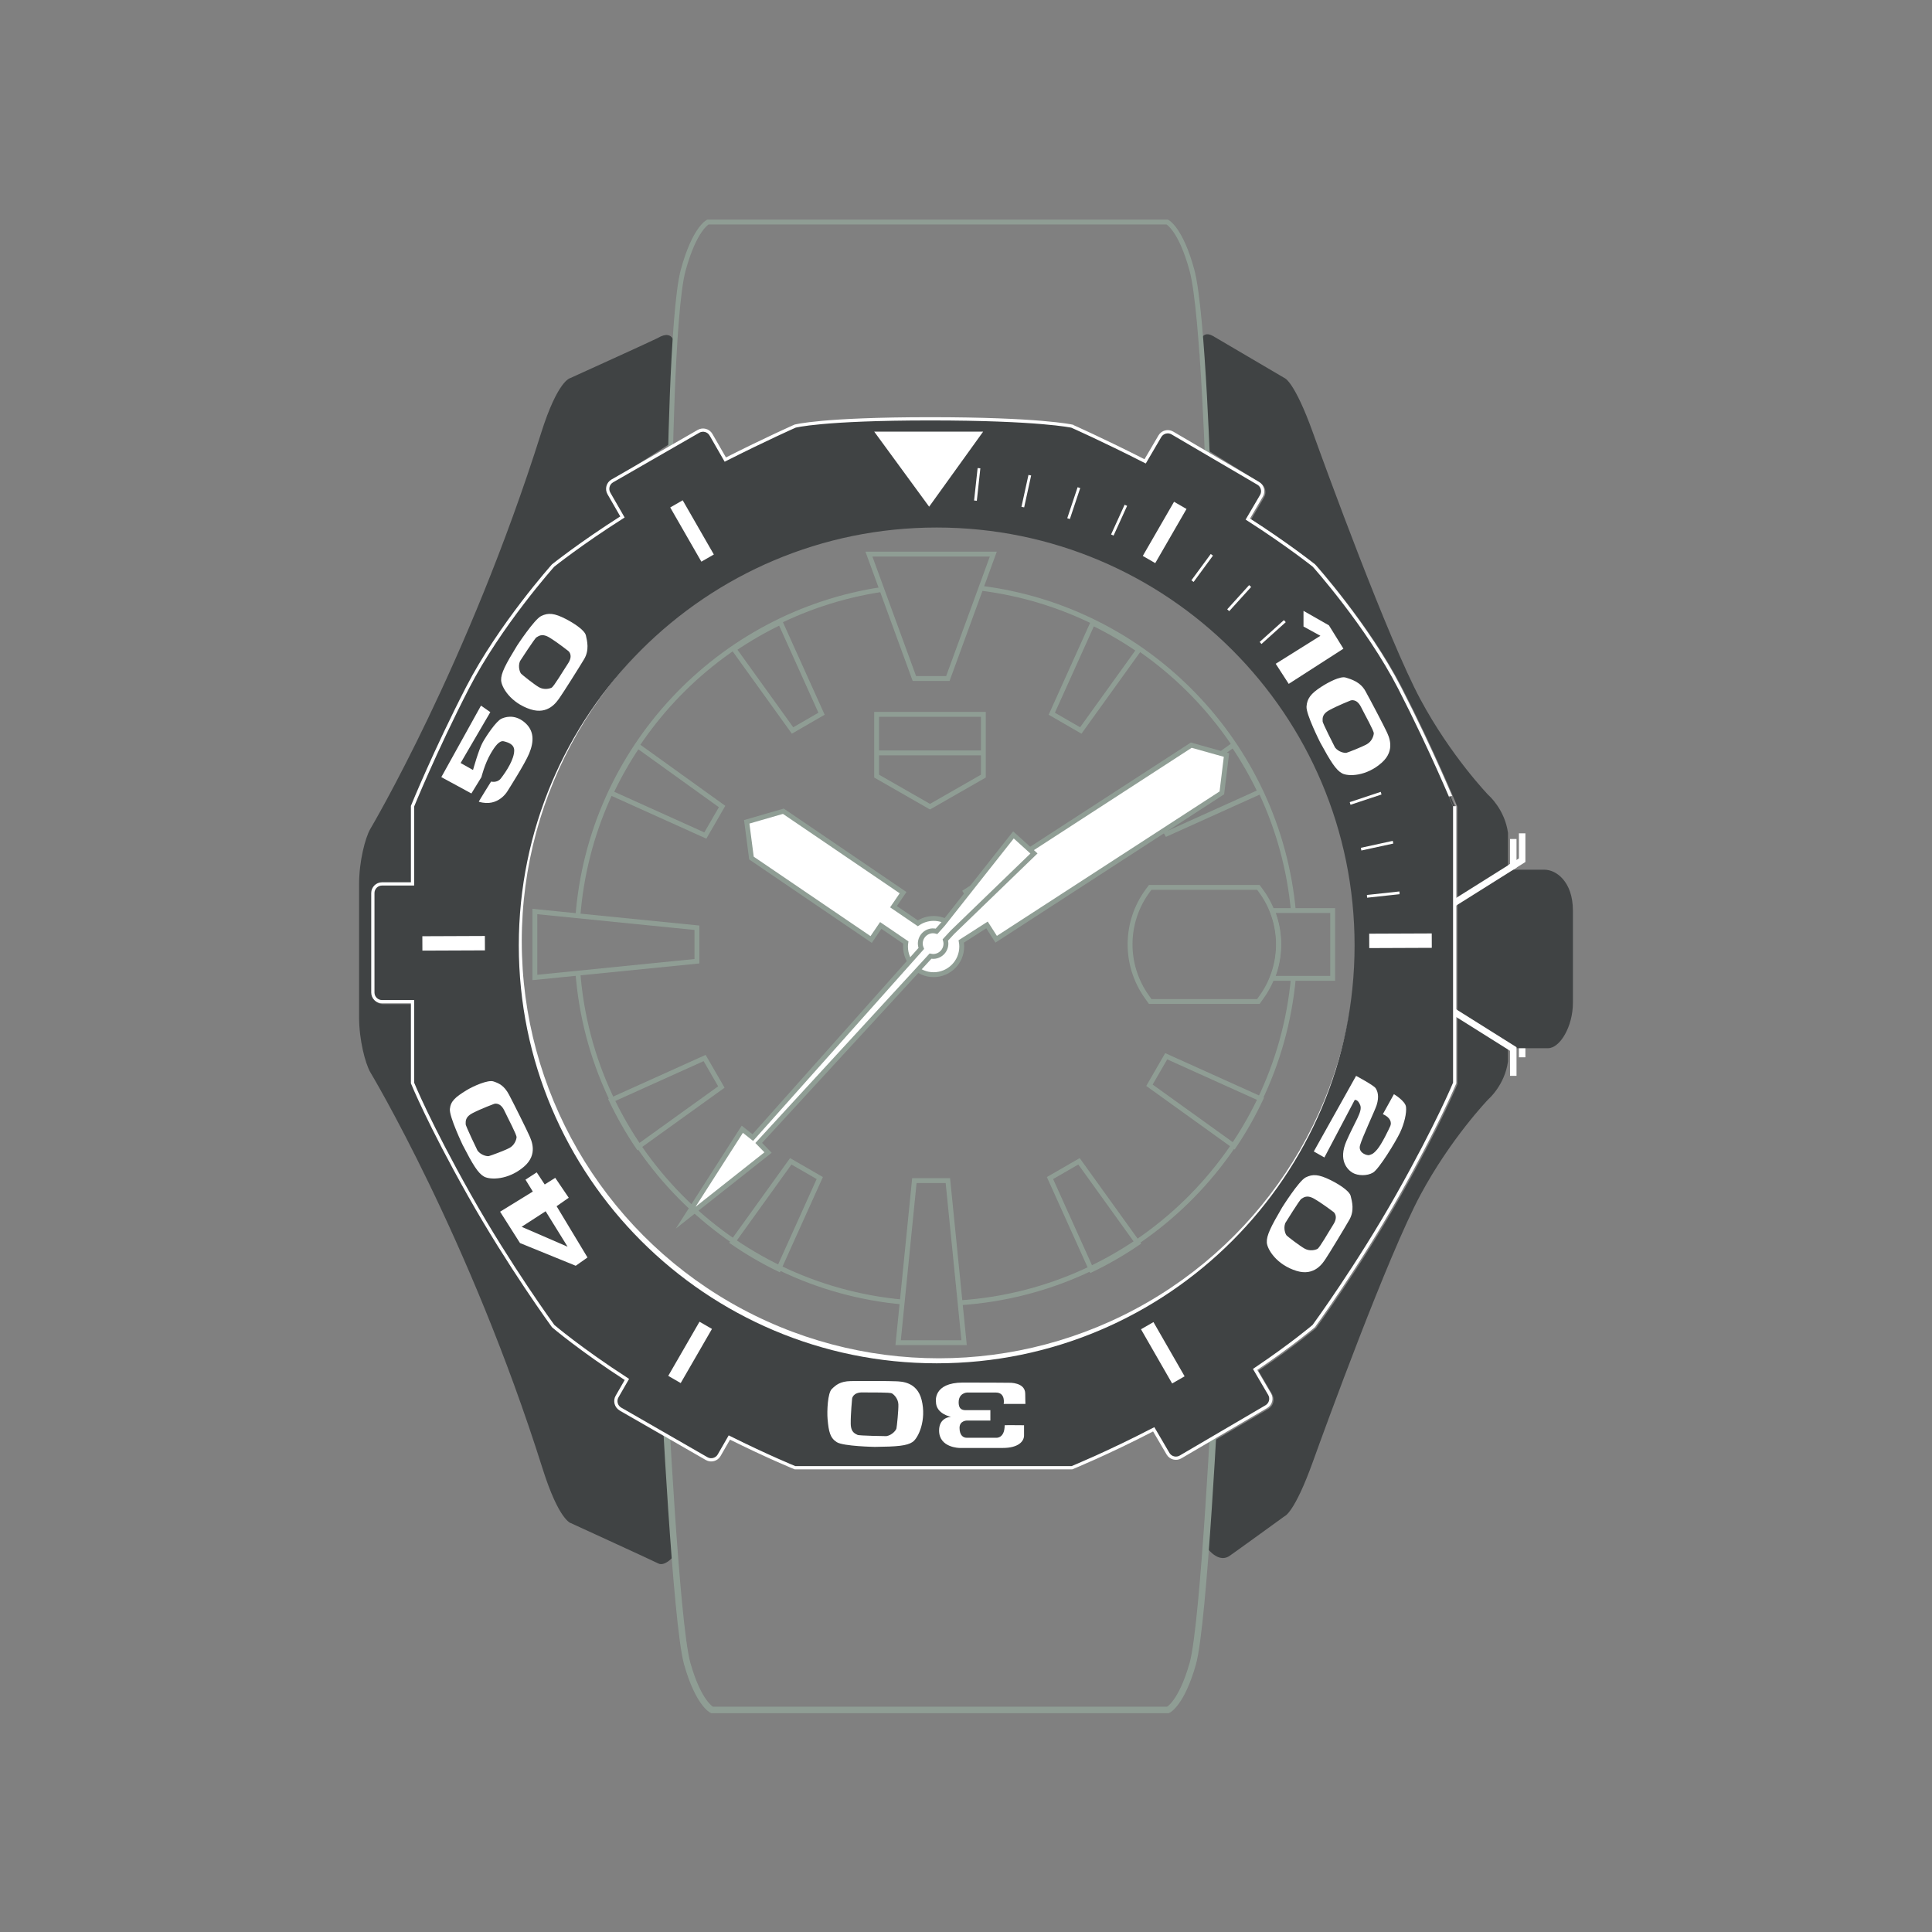 <?xml version="1.0" encoding="utf-8"?>
<!-- Generator: Adobe Illustrator 16.0.0, SVG Export Plug-In . SVG Version: 6.00 Build 0)  -->
<!DOCTYPE svg PUBLIC "-//W3C//DTD SVG 1.1//EN" "http://www.w3.org/Graphics/SVG/1.1/DTD/svg11.dtd">
<svg version="1.1" xmlns="http://www.w3.org/2000/svg" xmlns:xlink="http://www.w3.org/1999/xlink" x="0px" y="0px"
	 width="595.28px" height="595.275px" viewBox="0 0 595.28 595.275" enable-background="new 0 0 595.28 595.275"
	 xml:space="preserve">
<rect x="0" y="0" width="595.28" height="595.275" fill="#808080" stroke="none"/>
<g id="Link_dial" display="none">
	<g display="inline">
		<line fill="none" x1="546.207" y1="95.212" x2="49.073" y2="95.212"/>
		<path fill="none" stroke="#8F9D94" stroke-width="2" stroke-miterlimit="10" d="M387.234,154.831c0,0,0.375-58.898-3.125-72.705
			s-36.648-12.931-36.648-12.931h-80.972c0,0-37.029-0.876-40.529,12.931s-2.645,71.796-2.645,71.796"/>
		<circle fill="none" stroke="#8F9D94" stroke-width="2" stroke-miterlimit="10" cx="305.398" cy="297.6" r="165.479"/>
		<circle fill="none" stroke="#8F9D94" stroke-width="2" stroke-miterlimit="10" cx="305.398" cy="297.6" r="158.875"/>
		<path fill="#404344" d="M441.914,297.6c0,75.395-61.121,136.516-136.516,136.516c-75.396,0-136.515-61.121-136.515-136.516
			s61.119-136.516,136.515-136.516C380.793,161.084,441.914,222.205,441.914,297.6"/>
		<path fill="#404345" d="M433.588,297.6c0,70.797-57.393,128.188-128.189,128.188S177.209,368.397,177.209,297.6
			s57.393-128.189,128.189-128.189S433.588,226.803,433.588,297.6"/>
		<circle fill="none" stroke="#FFFFFF" stroke-width="2" stroke-miterlimit="10" cx="305.398" cy="297.6" r="128.189"/>
		<path fill="#404345" d="M348.725,231.087c0,24.511-19.871,44.382-44.383,44.382c-24.51,0-44.38-19.871-44.38-44.382
			c0-24.511,19.87-44.382,44.38-44.382C328.854,186.706,348.725,206.577,348.725,231.087"/>
		<circle fill="none" stroke="#FFFFFF" stroke-width="2" stroke-miterlimit="10" cx="304.343" cy="231.087" r="44.381"/>
		<path fill="#FFFFFF" d="M309.617,230.956c0-2.147-1.322-4.066-3.285-4.867v-24.092l-1.982-8.001l-1.996,8.001v24.092
			c-1.963,0.801-3.287,2.72-3.287,4.867c0,2.205,1.363,4.092,3.287,4.88v4.984l1.982,2.088l1.996-2.088v-4.984
			C308.256,235.047,309.617,233.16,309.617,230.956 M304.342,233.628c-1.473,0-2.672-1.199-2.672-2.673s1.199-2.673,2.672-2.673
			c1.475,0,2.674,1.199,2.674,2.673S305.816,233.628,304.342,233.628"/>
		<path fill="#404345" d="M291.225,294.587c0,28.93-23.452,52.382-52.382,52.382c-28.929,0-52.381-23.452-52.381-52.382
			c0-28.93,23.452-52.382,52.381-52.382C267.772,242.206,291.225,265.658,291.225,294.587"/>
		<circle fill="none" stroke="#FFFFFF" stroke-width="2" stroke-miterlimit="10" cx="238.843" cy="294.587" r="52.381"/>
		<path fill="#404345" d="M284.903,294.587c0,25.438-20.622,46.061-46.061,46.061c-25.438,0-46.06-20.623-46.06-46.061
			s20.622-46.06,46.06-46.06C264.281,248.527,284.903,269.149,284.903,294.587"/>
		<circle fill="none" stroke="#FFFFFF" stroke-width="2" stroke-miterlimit="10" cx="238.843" cy="294.587" r="46.06"/>
		<path fill="#FFFFFF" d="M245.069,294.432c0-2.534-1.562-4.799-3.878-5.744v-28.435l-2.341-9.443l-2.356,9.443v28.435
			c-2.315,0.945-3.878,3.21-3.878,5.744c0,2.602,1.607,4.83,3.878,5.76v5.883l2.342,2.464l2.355-2.464v-5.884
			C243.463,299.262,245.069,297.034,245.069,294.432 M238.843,297.586c-1.739,0-3.154-1.415-3.154-3.155
			c0-1.739,1.415-3.154,3.154-3.154c1.74,0,3.155,1.415,3.155,3.154C241.998,296.171,240.583,297.586,238.843,297.586"/>
		<rect x="374.305" y="282.847" fill="#404345" width="29.262" height="23.692"/>
		
			<rect x="374.305" y="282.847" fill="none" stroke="#FFFFFF" stroke-width="2" stroke-miterlimit="10" width="29.262" height="23.692"/>
		<polygon fill="#404345" points="341.539,276.63 341.539,286.5 341.539,287.243 341.539,295.313 354.477,301.568 367.414,295.313 
			367.414,276.63 		"/>
		<polygon fill="none" stroke="#FFFFFF" stroke-width="2" stroke-miterlimit="10" points="341.539,276.63 341.539,286.5 
			341.539,287.243 341.539,295.313 354.477,301.568 367.414,295.313 367.414,276.63 		"/>
		<line fill="#404345" x1="341.762" y1="288.04" x2="367.217" y2="288.04"/>
		<line fill="none" stroke="#FFFFFF" stroke-width="2" stroke-miterlimit="10" x1="341.762" y1="288.04" x2="367.217" y2="288.04"/>
		<path fill="none" stroke="#8F9D94" stroke-width="2" stroke-miterlimit="10" d="M223.367,153.613v-40.573
			c0-0.645-0.601-1.122-1.229-0.974c0,0-19.003,11.446-19.129,11.735l-40.152,89.084"/>
		<path fill="none" stroke="#8F9D94" stroke-width="2" stroke-miterlimit="10" d="M438.547,199.406l-31.201-75.605
			c-0.125-0.289-19.129-11.735-19.129-11.735c-0.627-0.148-1.229,0.329-1.229,0.973v40.574"/>
		<rect x="302.9" y="165.093" fill="#FFFFFF" width="5" height="5"/>
		
			<rect x="368.513" y="182.841" transform="matrix(0.505 -0.863 0.863 0.505 23.626 411.892)" fill="#FFFFFF" width="4.999" height="5.002"/>
		
			<rect x="415.151" y="229.48" transform="matrix(0.863 -0.505 0.505 0.863 -59.976 242.916)" fill="#FFFFFF" width="5" height="5"/>
		<rect x="432.9" y="295.093" fill="#FFFFFF" width="5" height="5"/>
		
			<rect x="415.151" y="360.707" transform="matrix(0.863 0.505 -0.505 0.863 240.861 -161.29)" fill="#FFFFFF" width="5" height="5"/>
		
			<rect x="368.514" y="407.344" transform="matrix(0.505 0.863 -0.863 0.505 537.195 -117.419)" fill="#FFFFFF" width="4.998" height="4.999"/>
		<rect x="302.9" y="425.093" fill="#FFFFFF" width="5" height="5"/>
		<rect x="302.896" y="425.106" fill="#FFFFFF" width="5" height="5"/>
		
			<rect x="237.283" y="407.357" transform="matrix(-0.505 0.863 -0.863 -0.505 714.63 410.121)" fill="#FFFFFF" width="5" height="5"/>
		
			<rect x="190.645" y="360.721" transform="matrix(-0.863 0.505 -0.505 -0.863 543.392 579.003)" fill="#FFFFFF" width="5" height="5"/>
		<rect x="172.896" y="295.107" fill="#FFFFFF" width="5" height="5"/>
		
			<rect x="190.645" y="229.493" transform="matrix(-0.863 -0.505 0.505 -0.863 242.542 529.795)" fill="#FFFFFF" width="5" height="5"/>
		
			<rect x="237.283" y="182.855" transform="matrix(-0.505 -0.863 0.863 -0.505 201.061 485.943)" fill="#FFFFFF" width="5" height="5"/>
		<rect x="302.896" y="165.107" fill="#FFFFFF" width="5" height="5"/>
		<polygon fill="#404345" points="307.027,183.363 300.072,183.363 298.335,173.262 308.768,173.262 		"/>
		<polygon fill="none" stroke="#FFFFFF" stroke-width="2" stroke-miterlimit="10" points="307.027,183.363 300.072,183.363 
			298.335,173.262 308.768,173.262 		"/>
		<polygon fill="#404345" points="355.57,214.563 349.568,211.047 361.031,188.039 370.033,193.313 		"/>
		<polygon fill="none" stroke="#FFFFFF" stroke-width="2" stroke-miterlimit="10" points="355.57,214.563 349.568,211.047 
			361.031,188.039 370.033,193.313 		"/>
		<polygon fill="#404345" points="390.037,251.517 386.521,245.516 407.773,231.051 413.045,240.054 		"/>
		<polygon fill="none" stroke="#FFFFFF" stroke-width="2" stroke-miterlimit="10" points="390.037,251.517 386.521,245.516 
			407.773,231.051 413.045,240.054 		"/>
		<polygon fill="#404345" points="407.926,301.012 407.926,294.057 427.824,292.318 427.824,302.751 		"/>
		<polygon fill="none" stroke="#FFFFFF" stroke-width="2" stroke-miterlimit="10" points="407.926,301.012 407.926,294.057 
			427.824,292.318 427.824,302.751 		"/>
		<polygon fill="#404345" points="386.521,349.554 390.037,343.552 413.047,355.015 407.771,364.017 		"/>
		<polygon fill="none" stroke="#FFFFFF" stroke-width="2" stroke-miterlimit="10" points="386.521,349.554 390.037,343.552 
			413.047,355.015 407.771,364.017 		"/>
		<polygon fill="#404345" points="349.568,384.021 355.568,380.505 370.033,401.757 361.031,407.03 		"/>
		<polygon fill="none" stroke="#FFFFFF" stroke-width="2" stroke-miterlimit="10" points="349.568,384.021 355.568,380.505 
			370.033,401.757 361.031,407.03 		"/>
		<polygon fill="#404345" points="300.072,409.995 307.027,409.995 308.768,421.808 298.334,421.808 		"/>
		<polygon fill="none" stroke="#FFFFFF" stroke-width="2" stroke-miterlimit="10" points="300.072,409.995 307.027,409.995 
			308.768,421.808 298.334,421.808 		"/>
		<polygon fill="#404345" points="251.572,214.593 257.573,211.078 246.11,188.068 237.108,193.342 		"/>
		<polygon fill="none" stroke="#FFFFFF" stroke-width="2" stroke-miterlimit="10" points="251.572,214.593 257.573,211.078 
			246.11,188.068 237.108,193.342 		"/>
		<polygon fill="#404345" points="210.979,248.055 214.495,242.054 199.369,231.081 194.096,240.083 		"/>
		<polygon fill="none" stroke="#FFFFFF" stroke-width="2" stroke-miterlimit="10" points="210.979,248.055 214.495,242.054 
			199.369,231.081 194.096,240.083 		"/>
		<polygon fill="#404345" points="215.696,351.981 212.181,345.981 194.096,355.044 199.369,364.046 		"/>
		<polygon fill="none" stroke="#FFFFFF" stroke-width="2" stroke-miterlimit="10" points="215.696,351.981 212.181,345.981 
			194.096,355.044 199.369,364.046 		"/>
		<polygon fill="#404345" points="257.573,384.05 251.572,380.534 237.108,401.786 246.11,407.06 		"/>
		<polygon fill="none" stroke="#FFFFFF" stroke-width="2" stroke-miterlimit="10" points="257.573,384.05 251.572,380.534 
			237.108,401.786 246.11,407.06 		"/>
		<path fill="none" stroke="#8F9D94" stroke-width="2" stroke-miterlimit="10" d="M430.23,176.97l1.408-0.268
			c1.334-0.254,2.707,0.187,3.645,1.171l1.875,1.97l7.605-3.718c0,0,2.365,0.338,18.082,20.278
			c13.605,17.265,11.828,25.517,11.828,25.517l-8.617,6.421l0.428,1.347c0.461,1.451,0.059,3.04-1.039,4.096l-2.6,2.5l-4.564-2.197"
			/>
		
			<line fill="none" stroke="#8F9D94" stroke-width="2" stroke-miterlimit="10" x1="437.16" y1="179.673" x2="465.887" y2="228.172"/>
		<path fill="none" stroke="#8F9D94" stroke-width="2" stroke-miterlimit="10" d="M428.012,419.657l2.615,0.729
			c1.334,0.254,2.707-0.188,3.645-1.17l1.877-1.971l7.604,3.719c0,0,2.365-0.34,18.082-20.279
			c13.607-17.264,11.828-25.518,11.828-25.518l-8.617-6.422l0.428-1.346c0.463-1.451,0.059-3.039-1.039-4.096l-2.6-2.5l-4.563,2.197
			"/>
		<path fill="none" stroke="#8F9D94" stroke-width="2" stroke-miterlimit="10" d="M462.012,235.825c0,0,12.834,17.5,19.834,33.167
			l-12.5,4.5"/>
		<path fill="none" stroke="#8F9D94" stroke-width="2" stroke-miterlimit="10" d="M463.012,361.491c0,0,13.168-16.333,18.834-32.833
			l-12.666-6.167"/>
		<path fill="none" stroke="#8F9D94" stroke-width="2" stroke-miterlimit="10" d="M475.178,325.317h9.039
			c3.455,0,7.105-4.942,7.105-4.942c2.998-5.738,4.842-13.502,4.842-22.058s-1.844-16.32-4.842-22.058c0,0-3.65-4.942-7.105-4.942
			h-9.039"/>
		<path fill="none" stroke="#8F9D94" stroke-width="2" stroke-miterlimit="10" d="M222.431,440.446c0,0-0.375,58.896,3.125,72.705
			c3.5,13.807,36.649,12.93,36.649,12.93h80.971c0,0,37.029,0.877,40.529-12.93c3.5-13.809,2.645-71.797,2.645-71.797"/>
		<path fill="none" stroke="#8F9D94" stroke-width="2" stroke-miterlimit="10" d="M386.299,441.663v40.572
			c0,0.645,0.6,1.123,1.229,0.975c0,0,19.002-11.445,19.129-11.734l29.855-72.818"/>
		<path fill="none" stroke="#8F9D94" stroke-width="2" stroke-miterlimit="10" d="M159.263,375.657l43.057,95.818
			c0.126,0.289,19.129,11.734,19.129,11.734c0.628,0.146,1.229-0.328,1.229-0.975v-40.572"/>
		<path fill="#404345" d="M348.783,357.935c0,24.51-19.869,44.381-44.381,44.381c-24.511,0-44.381-19.871-44.381-44.381
			c0-24.512,19.87-44.383,44.381-44.383C328.914,313.552,348.783,333.422,348.783,357.935"/>
		<circle fill="none" stroke="#FFFFFF" stroke-width="2" stroke-miterlimit="10" cx="304.402" cy="357.935" r="44.381"/>
		<path fill="#FFFFFF" d="M312.094,290.542l86.168-72.259l-3.986-4.086l-62.301,51.601l-3.816-3.396l-15.225,19.169l-6.301,5.217
			c-0.77-0.197-1.57-0.313-2.4-0.313c-0.756,0-1.488,0.096-2.193,0.26l-59.894-41.367l-4.446,5.921l57.176,42.508
			c-0.185,0.747-0.295,1.525-0.295,2.329c0,0.209,0.02,0.414,0.032,0.619l-14.302,11.846l3.763,5.448l9.594-8.044l-67.475,86.775
			l1.067,0.85l72.561-88.919c1.324,0.683,2.82,1.077,4.412,1.077c1.801,0,3.48-0.503,4.926-1.363l10.855,8.07l6.398-8.917
			l-12.623-8.719C313.578,293.258,312.982,291.791,312.094,290.542"/>
		<path fill="#FFFFFF" d="M309.678,357.802c0-2.146-1.322-4.066-3.285-4.867v-24.092l-1.984-8.001l-1.996,8.001v24.092
			c-1.963,0.801-3.285,2.721-3.285,4.867c0,2.205,1.361,4.092,3.285,4.881v4.982l1.984,2.09l1.996-2.09v-4.982
			C308.316,361.894,309.678,360.007,309.678,357.802 M304.402,360.476c-1.473,0-2.672-1.199-2.672-2.674s1.199-2.672,2.672-2.672
			c1.475,0,2.672,1.197,2.672,2.672S305.877,360.476,304.402,360.476"/>
	</g>
</g>
<g id="Link_case" display="none">
	<g display="inline">
		<path fill="#404345" d="M407.29,419.63l2.757,0.756c1.335,0.254,2.707-0.188,3.645-1.172l1.877-1.969l7.604,3.717
			c0,0,2.365-0.338,18.081-20.277c13.606-17.266,11.829-25.518,11.829-25.518l-8.618-6.42l0.428-1.348
			c0.462-1.451,0.06-3.039-1.039-4.096l-2.6-2.5l-5.484,1.816c0,0-5.161,15.42-12.09,24.883c-6.928,9.463-9.785,12.742-9.785,12.742
			L407.29,419.63z"/>
		
			<line fill="none" stroke="#FFFFFF" stroke-width="2" stroke-miterlimit="10" x1="414.854" y1="419.483" x2="445.979" y2="367.187"/>
		<path fill="#404345" d="M408.316,177.295l2.741-0.594c1.335-0.254,2.707,0.187,3.646,1.171l1.876,1.97l7.604-3.717
			c0,0,2.366,0.338,18.082,20.278c13.607,17.264,11.828,25.516,11.828,25.516l-8.618,6.422l0.43,1.346
			c0.461,1.452,0.059,3.04-1.041,4.096l-3.371,3.468l-3.791-3.165c0,0-6.082-15.039-13.012-24.502
			c-6.928-9.464-8.279-13.012-8.279-13.012L408.316,177.295z"/>
		<path fill="#404345" d="M440.623,234.879c0,0,13.643,18.438,20.66,34.097l-13.747,5.014c0,0-10.909-35.606-11.912-38.105
			s-0.755-4.499-0.755-4.499L440.623,234.879z"/>
		<path fill="#404345" d="M475.941,298.317c0-8.556-1.844-16.32-4.84-22.058c0,0-3.652-4.942-7.107-4.942h-19.038v54h19.038
			c3.455,0,7.107-4.942,7.107-4.942C474.098,314.637,475.941,306.873,475.941,298.317"/>
		<path fill="#404345" d="M448.598,322.491l12.667,6.167c-5.667,16.5-18.834,32.833-18.834,32.833l-7.989,1.467l12.748-41.031
			L448.598,322.491z"/>
		<path fill="none" stroke="#8F9D94" stroke-width="2" stroke-miterlimit="10" d="M201.85,440.444c0,0-0.375,58.898,3.125,72.705
			c3.5,13.809,36.649,12.932,36.649,12.932h80.972c0,0,37.029,0.877,40.529-12.932c3.5-13.807,2.645-71.795,2.645-71.795"/>
		<path fill="#404345" d="M365.718,441.663v40.572c0,0.645,0.601,1.121,1.229,0.975c0,0,19.003-11.447,19.13-11.736l29.855-72.816"
			/>
		<path fill="none" stroke="#8F9D94" stroke-width="2" stroke-miterlimit="10" d="M366.654,154.83c0,0,0.375-58.898-3.125-72.705
			c-3.5-13.807-36.648-12.931-36.648-12.931h-80.973c0,0-37.029-0.876-40.529,12.931c-3.5,13.807-2.645,71.796-2.645,71.796"/>
		<path fill="#404345" d="M202.786,153.613V113.04c0-0.645-0.601-1.122-1.229-0.974c0,0-19.003,11.446-19.129,11.735l-40.152,89.084
			"/>
		<path fill="#404345" d="M417.967,199.406l-31.201-75.605c-0.126-0.289-19.129-11.735-19.129-11.735
			c-0.628-0.148-1.229,0.329-1.229,0.973v40.574"/>
		<path fill="#404345" d="M138.681,375.657l43.057,95.816c0.126,0.289,19.129,11.736,19.129,11.736
			c0.628,0.146,1.229-0.33,1.229-0.975v-40.572"/>
		<path fill="#404345" d="M450.296,297.6c0,91.392-74.087,165.479-165.479,165.479c-91.391,0-165.479-74.088-165.479-165.479
			c0-91.391,74.087-165.479,165.479-165.479C376.209,132.121,450.296,206.208,450.296,297.6"/>
		<circle fill="none" stroke="#FFFFFF" stroke-width="2" stroke-miterlimit="10" cx="284.817" cy="297.6" r="165.479"/>
		<path fill="#404345" d="M443.693,297.6c0,87.743-71.131,158.876-158.875,158.876c-87.745,0-158.876-71.133-158.876-158.876
			c0-87.744,71.131-158.875,158.876-158.875C372.563,138.725,443.693,209.855,443.693,297.6"/>
		<circle fill="none" stroke="#FFFFFF" stroke-width="2" stroke-miterlimit="10" cx="284.818" cy="297.6" r="158.876"/>
		<path fill="#FFFFFF" d="M421.333,297.6c0,75.396-61.12,136.517-136.516,136.517c-75.395,0-136.515-61.121-136.515-136.517
			c0-75.396,61.12-136.516,136.515-136.516C360.213,161.083,421.333,222.204,421.333,297.6"/>
		<circle fill="none" stroke="#8F9D94" stroke-width="2" stroke-miterlimit="10" cx="284.818" cy="297.6" r="128.19"/>
		<path fill="#FFFFFF" d="M328.144,231.087c0,24.511-19.87,44.382-44.382,44.382c-24.511,0-44.381-19.871-44.381-44.382
			c0-24.511,19.87-44.382,44.381-44.382C308.273,186.705,328.144,206.576,328.144,231.087"/>
		<circle fill="none" stroke="#8F9E94" stroke-width="2" stroke-miterlimit="10" cx="283.762" cy="231.087" r="44.381"/>
		<path fill="#8F9E94" d="M289.037,230.955c0-2.147-1.322-4.066-3.285-4.867v-24.092l-1.983-8.001l-1.996,8.001v24.092
			c-1.963,0.801-3.286,2.72-3.286,4.867c0,2.205,1.362,4.092,3.286,4.88v4.984l1.983,2.088l1.996-2.088v-4.984
			C287.676,235.047,289.037,233.159,289.037,230.955 M283.762,233.628c-1.473,0-2.672-1.199-2.672-2.673
			c0-1.474,1.199-2.673,2.672-2.673c1.474,0,2.673,1.199,2.673,2.673C286.435,232.429,285.235,233.628,283.762,233.628"/>
		<path fill="#FFFFFF" d="M270.644,294.587c0,28.93-23.452,52.382-52.382,52.382c-28.929,0-52.381-23.453-52.381-52.382
			c0-28.93,23.452-52.382,52.381-52.382C247.192,242.205,270.644,265.657,270.644,294.587"/>
		<circle fill="none" stroke="#8F9E94" stroke-width="2" stroke-miterlimit="10" cx="218.262" cy="294.587" r="52.381"/>
		<circle fill="none" stroke="#8F9D94" stroke-width="2" stroke-miterlimit="10" cx="218.262" cy="294.587" r="46.06"/>
		<path fill="#8F9E94" d="M224.488,294.431c0-2.534-1.562-4.799-3.878-5.744v-28.435l-2.341-9.443l-2.356,9.443v28.435
			c-2.316,0.945-3.878,3.21-3.878,5.744c0,2.602,1.607,4.83,3.878,5.76v5.883l2.341,2.464l2.356-2.464v-5.883
			C222.881,299.261,224.488,297.033,224.488,294.431 M218.262,297.586c-1.739,0-3.154-1.415-3.154-3.155
			c0-1.739,1.415-3.154,3.154-3.154c1.74,0,3.155,1.415,3.155,3.154C221.417,296.171,220.001,297.586,218.262,297.586"/>
		<rect x="353.723" y="282.846" fill="#FFFFFF" width="29.262" height="23.692"/>
		
			<rect x="353.723" y="282.846" fill="none" stroke="#8F9E94" stroke-width="2" stroke-miterlimit="10" width="29.262" height="23.692"/>
		<polygon fill="#FFFFFF" points="320.959,276.629 320.959,286.5 320.959,287.243 320.959,295.313 333.896,301.567 346.833,295.313 
			346.833,276.629 		"/>
		<polygon fill="none" stroke="#8F9E94" stroke-width="2" stroke-miterlimit="10" points="320.959,276.629 320.959,286.5 
			320.959,287.243 320.959,295.313 333.896,301.567 346.833,295.313 346.833,276.629 		"/>
		<line fill="#FFFFFF" x1="321.182" y1="288.04" x2="346.637" y2="288.04"/>
		<line fill="none" stroke="#8F9E94" stroke-width="2" stroke-miterlimit="10" x1="321.182" y1="288.04" x2="346.637" y2="288.04"/>
		<rect x="282.74" y="146.648" fill="#FFFFFF" width="3.716" height="4.686"/>
		<polygon fill="#FFFFFF" points="239.04,153.969 242.529,152.647 244.067,157.047 240.578,158.37 		"/>
		<polygon fill="#FFFFFF" points="203.443,171.86 206.582,169.799 208.979,173.758 205.839,175.818 		"/>
		<polygon fill="#FFFFFF" points="169.216,205.656 171.5,202.613 175.04,205.494 172.755,208.537 		"/>
		<polygon fill="#FFFFFF" points="145.402,253.473 146.371,249.747 150.704,250.967 149.736,254.693 		"/>
		<polygon fill="#FFFFFF" points="139.344,300.316 139.289,296.458 143.776,296.388 143.831,300.246 		"/>
		<polygon fill="#FFFFFF" points="159.532,375.476 157.436,372.296 161.135,369.653 163.231,372.833 		"/>
		<polygon fill="#FFFFFF" points="199.893,422.108 196.977,419.729 199.745,416.054 202.66,418.433 		"/>
		<polygon fill="#FFFFFF" points="244.95,444.226 241.461,442.927 242.97,438.528 246.459,439.827 		"/>
		<rect x="282.4" y="444.844" fill="#FFFFFF" width="3.705" height="4.67"/>
		<polygon fill="#FFFFFF" points="335.939,440.634 332.4,441.776 331.072,437.313 334.611,436.171 		"/>
		<polygon fill="#FFFFFF" points="371.927,419.396 368.964,421.714 366.269,417.979 369.23,415.659 		"/>
		<polygon fill="#FFFFFF" points="402.538,387.69 400.217,390.702 396.717,387.776 399.038,384.767 		"/>
		<polygon fill="#FFFFFF" points="424,343.105 422.635,346.696 418.461,344.977 419.824,341.386 		"/>
		
			<rect x="426.43" y="295.271" transform="matrix(-0.006 -1 1 -0.006 133.557 727.75)" fill="#FFFFFF" width="3.864" height="4.492"/>
		<polygon fill="#FFFFFF" points="422.664,248.717 423.846,252.382 419.586,253.872 418.404,250.207 		"/>
		<polygon fill="#FFFFFF" points="401.379,206.514 403.619,209.601 400.029,212.423 397.791,209.336 		"/>
		<path fill="#FFFFFF" d="M291.514,290.542l86.168-72.259l-3.987-4.086l-87.642,72.591c-0.77-0.197-1.571-0.313-2.401-0.313
			c-0.756,0-1.487,0.096-2.193,0.26l-59.894-41.367l-4.446,5.921l57.176,42.508c-0.185,0.747-0.295,1.525-0.295,2.329
			c0,0.209,0.019,0.414,0.032,0.619l-14.302,11.846l3.763,5.448l13.286-11.141c1.751,1.776,4.183,2.88,6.873,2.88
			c1.802,0,3.481-0.503,4.926-1.363l10.854,8.07l6.4-8.917l-12.624-8.719C292.997,293.257,292.402,291.791,291.514,290.542"/>
		<path fill="none" stroke="#8F9E94" stroke-width="2" stroke-miterlimit="10" d="M291.514,290.542l86.168-72.259l-3.987-4.086
			l-87.642,72.591c-0.77-0.197-1.571-0.313-2.401-0.313c-0.756,0-1.487,0.096-2.193,0.26l-59.894-41.367l-4.446,5.921l57.176,42.508
			c-0.185,0.747-0.295,1.525-0.295,2.329c0,0.209,0.019,0.414,0.032,0.619l-14.302,11.846l3.763,5.448l13.286-11.141
			c1.751,1.776,4.183,2.88,6.873,2.88c1.802,0,3.481-0.503,4.926-1.363l10.854,8.07l6.4-8.917l-12.624-8.719
			C292.997,293.257,292.402,291.791,291.514,290.542z"/>
		<polygon fill="none" stroke="#8F9D94" stroke-width="2" stroke-miterlimit="10" points="286.447,183.362 279.492,183.362 
			277.753,173.261 288.187,173.261 		"/>
		<polygon fill="none" stroke="#8F9D94" stroke-width="2" stroke-miterlimit="10" points="334.989,214.563 328.988,211.047 
			340.451,188.039 349.453,193.313 		"/>
		<polygon fill="none" stroke="#8F9D94" stroke-width="2" stroke-miterlimit="10" points="369.456,251.516 365.939,245.515 
			387.191,231.051 392.465,240.053 		"/>
		<polygon fill="none" stroke="#8F9D94" stroke-width="2" stroke-miterlimit="10" points="387.345,301.012 387.345,294.057 
			407.242,292.318 407.242,302.75 		"/>
		<polygon fill="none" stroke="#8F9D94" stroke-width="2" stroke-miterlimit="10" points="365.94,349.554 369.457,343.552 
			392.465,355.015 387.191,364.017 		"/>
		<polygon fill="none" stroke="#8F9D94" stroke-width="2" stroke-miterlimit="10" points="328.988,384.021 334.988,380.505 
			349.453,401.757 340.451,407.028 		"/>
		<polygon fill="none" stroke="#8F9D94" stroke-width="2" stroke-miterlimit="10" points="279.492,409.995 286.447,409.995 
			288.187,421.806 277.753,421.806 		"/>
		<polygon fill="none" stroke="#8F9D94" stroke-width="2" stroke-miterlimit="10" points="230.991,214.593 236.992,211.077 
			225.529,188.068 216.527,193.342 		"/>
		<polygon fill="none" stroke="#8F9D94" stroke-width="2" stroke-miterlimit="10" points="190.398,248.054 193.914,242.053 
			178.788,231.08 173.515,240.083 		"/>
		<polygon fill="none" stroke="#8F9D94" stroke-width="2" stroke-miterlimit="10" points="195.116,351.981 191.6,345.981 
			173.515,355.044 178.789,364.046 		"/>
		<polygon fill="none" stroke="#8F9D94" stroke-width="2" stroke-miterlimit="10" points="236.992,384.05 230.991,380.534 
			216.527,401.786 225.529,407.06 		"/>
		<line fill="#404345" x1="416.578" y1="179.673" x2="445.306" y2="228.172"/>
		
			<line fill="none" stroke="#FFFFFF" stroke-width="2" stroke-miterlimit="10" x1="470.932" y1="273.613" x2="470.932" y2="322.021"/>
		
			<line fill="none" stroke="#FFFFFF" stroke-width="2" stroke-miterlimit="10" x1="449.598" y1="278.317" x2="470.765" y2="278.317"/>
		
			<line fill="none" stroke="#FFFFFF" stroke-width="2" stroke-miterlimit="10" x1="450.598" y1="288.317" x2="470.765" y2="288.317"/>
		
			<line fill="none" stroke="#FFFFFF" stroke-width="2" stroke-miterlimit="10" x1="450.598" y1="298.317" x2="470.765" y2="298.317"/>
		
			<line fill="none" stroke="#FFFFFF" stroke-width="2" stroke-miterlimit="10" x1="450.598" y1="308.317" x2="470.765" y2="308.317"/>
		
			<line fill="none" stroke="#FFFFFF" stroke-width="2" stroke-miterlimit="10" x1="449.598" y1="318.317" x2="470.765" y2="318.317"/>
		
			<line fill="none" stroke="#FFFFFF" stroke-width="2" stroke-miterlimit="10" x1="447.018" y1="231.719" x2="417.107" y2="178.717"/>
		<path fill="#FFFFFF" d="M328.203,357.933c0,24.512-19.869,44.383-44.382,44.383c-24.511,0-44.381-19.871-44.381-44.383
			c0-24.51,19.87-44.381,44.381-44.381C308.334,313.551,328.203,333.422,328.203,357.933"/>
		<circle fill="none" stroke="#8F9E94" stroke-width="2" stroke-miterlimit="10" cx="283.822" cy="357.933" r="44.381"/>
		<path fill="#FFFFFF" d="M311.54,265.927l-3.962-3.526l-22.883,28.807c-1.33-0.308-2.787-0.257-4.55,1.649
			c-0.815,0.882-1.335,2.045-1.264,3.244c0.039,0.654,0.208,1.269,0.479,1.822l-73.75,94.847l1.066,0.85l76.018-93.154
			c0.392,0.079,0.793,0.126,1.211,0.102c2.621-0.152,4.623-2.402,4.472-5.024c-0.031-0.521-0.164-1.008-0.347-1.468L311.54,265.927z
			"/>
		<path fill="none" stroke="#8F9E94" stroke-width="2" stroke-miterlimit="10" d="M311.54,265.927l-3.962-3.526l-22.883,28.807
			c-1.33-0.308-2.787-0.257-4.55,1.649c-0.815,0.882-1.335,2.045-1.264,3.244c0.039,0.654,0.208,1.269,0.479,1.822l-73.75,94.847
			l1.066,0.85l76.018-93.154c0.392,0.079,0.793,0.126,1.211,0.102c2.621-0.152,4.623-2.402,4.472-5.024
			c-0.031-0.521-0.164-1.008-0.347-1.468L311.54,265.927z"/>
		<path fill="#8F9E94" d="M289.098,357.802c0-2.146-1.323-4.066-3.286-4.867v-24.092l-1.983-8.001l-1.996,8.001v24.092
			c-1.963,0.801-3.285,2.721-3.285,4.867c0,2.205,1.361,4.092,3.285,4.879v4.984l1.983,2.088l1.996-2.088v-4.984
			C287.735,361.894,289.098,360.005,289.098,357.802 M283.821,360.474c-1.473,0-2.672-1.197-2.672-2.672s1.199-2.674,2.672-2.674
			c1.474,0,2.673,1.199,2.673,2.674S285.295,360.474,283.821,360.474"/>
	</g>
</g>
<g id="Link_strap" display="none">
	<g display="inline">
		<path fill="#FFFFFF" d="M407.609,419.658l2.615,0.729c1.335,0.254,2.708-0.188,3.645-1.172l1.876-1.971l7.605,3.719
			c0,0,2.365-0.338,18.081-20.279c13.606-17.264,11.829-25.516,11.829-25.516l-8.618-6.422l0.428-1.346
			c0.462-1.453,0.06-3.041-1.039-4.096l-2.6-2.5l-4.563,2.197"/>
		<path fill="none" stroke="#8F9D94" stroke-width="2" stroke-miterlimit="10" d="M407.609,419.658l2.615,0.729
			c1.335,0.254,2.708-0.188,3.645-1.172l1.876-1.971l7.605,3.719c0,0,2.365-0.338,18.081-20.279
			c13.606-17.264,11.829-25.516,11.829-25.516l-8.618-6.422l0.428-1.346c0.462-1.453,0.06-3.041-1.039-4.096l-2.6-2.5l-4.563,2.197"
			/>
		<path fill="none" stroke="#8F9E94" stroke-width="2" stroke-miterlimit="10" d="M441.609,235.824c0,0,12.833,17.5,19.833,33.167
			l-12.5,4.5"/>
		<path fill="#FFFFFF" d="M442.609,361.492c0,0,13.167-16.334,18.833-32.834l-12.666-6.167"/>
		<path fill="none" stroke="#8F9D94" stroke-width="2" stroke-miterlimit="10" d="M442.609,361.492c0,0,13.167-16.334,18.833-32.834
			l-12.666-6.167"/>
		<path fill="none" stroke="#8F9E94" stroke-width="2" stroke-miterlimit="10" d="M454.776,325.317h9.038
			c3.455,0,7.105-4.942,7.105-4.942c2.998-5.738,4.843-13.502,4.843-22.058c0-8.557-1.845-16.32-4.843-22.059
			c0,0-3.65-4.941-7.105-4.941h-9.038"/>
		<path fill="#404344" d="M366.833,154.83c0,0,0.375-58.897-3.125-72.705c-3.5-13.807-36.649-12.931-36.649-12.931h-80.972
			c0,0-37.029-0.876-40.529,12.931c-3.5,13.808-2.645,71.796-2.645,71.796"/>
		<path fill="#404344" d="M202.028,440.445c0,0-0.375,58.898,3.125,72.705s36.648,12.932,36.648,12.932h80.973
			c0,0,37.028,0.875,40.528-12.932s2.646-71.797,2.646-71.797"/>
		<path fill="none" stroke="#FFFFFF" stroke-width="2" stroke-miterlimit="10" d="M366.276,133.391c0,0-40.165-7.912-40.165-8.428
			V99.677l-41.341-7.224l-41.321,7.224v25.286c0,0.516-40.165,8.428-40.165,8.428"/>
		
			<line fill="none" stroke="#FFFFFF" stroke-width="2" stroke-miterlimit="10" x1="284.751" y1="68.896" x2="284.751" y2="131.618"/>
		<path fill="none" stroke="#FFFFFF" stroke-width="2" stroke-miterlimit="10" d="M202.585,461.885c0,0,40.164,7.912,40.164,8.428
			v25.285l41.34,7.225l41.322-7.225v-25.285c0-0.516,40.165-8.428,40.165-8.428"/>
		
			<line fill="none" stroke="#FFFFFF" stroke-width="2" stroke-miterlimit="10" x1="284.109" y1="526.379" x2="284.109" y2="463.658"/>
		<path fill="#FFFFFF" d="M450.475,297.6c0,91.391-74.087,165.479-165.479,165.479c-91.391,0-165.478-74.088-165.478-165.479
			s74.087-165.479,165.478-165.479C376.388,132.121,450.475,206.209,450.475,297.6"/>
		<circle fill="none" stroke="#8F9D94" stroke-width="2" stroke-miterlimit="10" cx="284.996" cy="297.6" r="165.479"/>
		<circle fill="none" stroke="#8F9E94" stroke-width="2" stroke-miterlimit="10" cx="284" cy="357.934" r="44.381"/>
		<circle fill="none" stroke="#8F9E94" stroke-width="2" stroke-miterlimit="10" cx="284.996" cy="297.6" r="158.875"/>
		<circle fill="none" stroke="#8F9E94" stroke-width="2" stroke-miterlimit="10" cx="284.996" cy="297.6" r="136.516"/>
		<circle fill="none" stroke="#8F9E94" stroke-width="2" stroke-miterlimit="10" cx="284.996" cy="297.6" r="128.189"/>
		<path fill="#8F9E94" d="M289.216,230.955c0-2.146-1.323-4.065-3.286-4.866v-24.093l-1.982-8.001l-1.996,8.001v24.093
			c-1.963,0.801-3.286,2.72-3.286,4.866c0,2.205,1.361,4.093,3.286,4.88v4.984l1.982,2.088l1.996-2.088v-4.984
			C287.854,235.048,289.216,233.159,289.216,230.955 M283.94,233.628c-1.475,0-2.673-1.198-2.673-2.673
			c0-1.474,1.198-2.673,2.673-2.673c1.474,0,2.673,1.199,2.673,2.673C286.613,232.43,285.414,233.628,283.94,233.628"/>
		<circle fill="none" stroke="#8F9E94" stroke-width="2" stroke-miterlimit="10" cx="283.94" cy="231.087" r="44.382"/>
		<path fill="#FFFFFF" d="M270.822,294.587c0,28.931-23.452,52.382-52.383,52.382c-28.929,0-52.381-23.451-52.381-52.382
			c0-28.93,23.452-52.382,52.381-52.382C247.37,242.205,270.822,265.657,270.822,294.587"/>
		<circle fill="none" stroke="#8F9E94" stroke-width="2" stroke-miterlimit="10" cx="218.44" cy="294.587" r="52.382"/>
		<circle fill="none" stroke="#8F9D94" stroke-width="2" stroke-miterlimit="10" cx="218.44" cy="294.587" r="46.06"/>
		<path fill="#8F9E94" d="M224.667,294.432c0-2.534-1.563-4.799-3.878-5.744v-28.436l-2.341-9.442l-2.356,9.442v28.436
			c-2.316,0.945-3.878,3.21-3.878,5.744c0,2.602,1.607,4.83,3.878,5.76v5.883l2.341,2.464l2.356-2.464v-5.884
			C223.06,299.262,224.667,297.033,224.667,294.432 M218.439,297.586c-1.738,0-3.153-1.414-3.153-3.154
			c0-1.739,1.415-3.154,3.153-3.154c1.74,0,3.155,1.415,3.155,3.154C221.595,296.172,220.18,297.586,218.439,297.586"/>
		<path fill="#8F9E94" d="M289.275,357.803c0-2.148-1.322-4.066-3.285-4.867v-24.093l-1.983-8.001l-1.996,8.001v24.093
			c-1.963,0.801-3.286,2.719-3.286,4.867c0,2.205,1.362,4.092,3.286,4.879v4.984l1.983,2.088l1.996-2.088v-4.984
			C287.914,361.895,289.275,360.006,289.275,357.803 M284,360.475c-1.475,0-2.672-1.199-2.672-2.672
			c0-1.475,1.197-2.674,2.672-2.674c1.474,0,2.673,1.199,2.673,2.674C286.673,359.275,285.474,360.475,284,360.475"/>
		
			<rect x="353.902" y="282.847" fill="none" stroke="#8F9D94" stroke-width="2" stroke-miterlimit="10" width="29.262" height="23.691"/>
		<polygon fill="none" stroke="#8F9D94" stroke-width="2" stroke-miterlimit="10" points="321.138,276.63 321.138,286.5 
			321.138,287.242 321.138,295.313 334.074,301.567 347.012,295.313 347.012,276.63 		"/>
		<line fill="none" stroke="#8F9D94" stroke-width="2" stroke-miterlimit="10" x1="321.359" y1="288.04" x2="346.814" y2="288.04"/>
		<path fill="none" stroke="#8F9D94" stroke-width="2" stroke-miterlimit="10" d="M202.965,153.613V113.04
			c0-0.646-0.602-1.122-1.229-0.974c0,0-19.003,11.445-19.129,11.734l-40.152,89.084"/>
		<path fill="none" stroke="#8F9D94" stroke-width="2" stroke-miterlimit="10" d="M418.146,199.406l-31.201-75.605
			c-0.126-0.289-19.129-11.734-19.129-11.734c-0.629-0.148-1.229,0.329-1.229,0.973v40.574"/>
		<path fill="#FFFFFF" d="M291.691,290.542l86.168-72.26l-3.987-4.086l-87.642,72.592c-0.769-0.197-1.571-0.313-2.401-0.313
			c-0.755,0-1.486,0.096-2.191,0.26l-59.896-41.366l-4.445,5.921l57.176,42.508c-0.186,0.747-0.294,1.524-0.294,2.329
			c0,0.209,0.018,0.414,0.031,0.619l-14.303,11.846l3.764,5.448l13.285-11.142c1.752,1.776,4.183,2.88,6.873,2.88
			c1.803,0,3.483-0.503,4.927-1.362l10.855,8.069l6.399-8.917l-12.624-8.719C293.176,293.258,292.58,291.791,291.691,290.542"/>
		<path fill="none" stroke="#8F9E94" stroke-width="2" stroke-miterlimit="10" d="M291.691,290.542l86.168-72.26l-3.987-4.086
			l-87.642,72.592c-0.769-0.197-1.571-0.313-2.401-0.313c-0.755,0-1.486,0.096-2.191,0.26l-59.896-41.366l-4.445,5.921
			l57.176,42.508c-0.186,0.747-0.294,1.524-0.294,2.329c0,0.209,0.018,0.414,0.031,0.619l-14.303,11.846l3.764,5.448l13.285-11.142
			c1.752,1.776,4.183,2.88,6.873,2.88c1.803,0,3.483-0.503,4.927-1.362l10.855,8.069l6.399-8.917l-12.624-8.719
			C293.176,293.258,292.58,291.791,291.691,290.542z"/>
		<polygon fill="none" stroke="#8F9D94" stroke-width="2" stroke-miterlimit="10" points="286.626,183.362 279.671,183.362 
			277.932,173.262 288.364,173.262 		"/>
		<polygon fill="none" stroke="#8F9D94" stroke-width="2" stroke-miterlimit="10" points="335.167,214.563 329.166,211.048 
			340.629,188.038 349.632,193.313 		"/>
		<polygon fill="none" stroke="#8F9D94" stroke-width="2" stroke-miterlimit="10" points="369.635,251.517 366.118,245.516 
			387.37,231.052 392.644,240.054 		"/>
		<polygon fill="none" stroke="#8F9D94" stroke-width="2" stroke-miterlimit="10" points="387.523,301.012 387.523,294.057 
			407.421,292.317 407.421,302.751 		"/>
		<polygon fill="none" stroke="#8F9D94" stroke-width="2" stroke-miterlimit="10" points="366.119,349.553 369.635,343.552 
			392.644,355.016 387.37,364.018 		"/>
		<polygon fill="none" stroke="#8F9D94" stroke-width="2" stroke-miterlimit="10" points="329.166,384.021 335.167,380.504 
			349.631,401.756 340.629,407.029 		"/>
		<polygon fill="none" stroke="#8F9D94" stroke-width="2" stroke-miterlimit="10" points="279.671,409.994 286.626,409.994 
			288.364,421.807 277.932,421.807 		"/>
		<polygon fill="none" stroke="#8F9D94" stroke-width="2" stroke-miterlimit="10" points="231.169,214.593 237.17,211.077 
			225.707,188.068 216.705,193.342 		"/>
		<polygon fill="none" stroke="#8F9D94" stroke-width="2" stroke-miterlimit="10" points="190.576,248.055 194.093,242.054 
			178.966,231.08 173.693,240.082 		"/>
		<polygon fill="none" stroke="#8F9D94" stroke-width="2" stroke-miterlimit="10" points="195.294,351.982 191.777,345.98 
			173.692,355.045 178.967,364.047 		"/>
		<polygon fill="none" stroke="#8F9D94" stroke-width="2" stroke-miterlimit="10" points="237.171,384.051 231.17,380.535 
			216.706,401.787 225.708,407.059 		"/>
		<path fill="none" stroke="#8F9D94" stroke-width="2" stroke-miterlimit="10" d="M437.88,234.086l4.563,2.197l2.6-2.5
			c1.1-1.056,1.502-2.645,1.04-4.096l-0.429-1.347l8.618-6.422c0,0,1.777-8.252-11.829-25.517
			c-15.715-19.94-18.081-20.278-18.081-20.278l-7.604,3.718l-1.876-1.97c-0.938-0.984-2.31-1.425-3.645-1.171l-1.408,0.268"/>
		<path fill="none" stroke="#8F9D94" stroke-width="2" stroke-miterlimit="10" d="M365.896,441.662v40.574
			c0,0.645,0.602,1.121,1.229,0.973c0,0,19.003-11.445,19.129-11.734l29.856-72.816"/>
		<path fill="none" stroke="#8F9D94" stroke-width="2" stroke-miterlimit="10" d="M138.859,375.658l43.058,95.816
			c0.126,0.289,19.129,11.736,19.129,11.736c0.628,0.146,1.229-0.33,1.229-0.975v-40.574"/>
		<path fill="#FFFFFF" d="M311.718,265.928l-3.961-3.526l-22.883,28.807c-1.33-0.308-2.788-0.257-4.55,1.649
			c-0.816,0.882-1.335,2.045-1.265,3.244c0.039,0.654,0.209,1.269,0.48,1.822l-73.75,94.848l1.066,0.85l76.017-93.154
			c0.392,0.078,0.793,0.126,1.211,0.102c2.622-0.152,4.624-2.402,4.472-5.024c-0.03-0.521-0.164-1.008-0.347-1.468L311.718,265.928z
			"/>
		<path fill="none" stroke="#8F9E94" stroke-width="2" stroke-miterlimit="10" d="M311.718,265.928l-3.961-3.526l-22.883,28.807
			c-1.33-0.308-2.788-0.257-4.55,1.649c-0.816,0.882-1.335,2.045-1.265,3.244c0.039,0.654,0.209,1.269,0.48,1.822l-73.75,94.848
			l1.066,0.85l76.017-93.154c0.392,0.078,0.793,0.126,1.211,0.102c2.622-0.152,4.624-2.402,4.472-5.024
			c-0.03-0.521-0.164-1.008-0.347-1.468L311.718,265.928z"/>
	</g>
</g>
<g id="Aquaracer_dial" display="none">
	<g display="inline">
		<path fill="#404344" d="M411.857,300.938v-20.881h-12.125c-4.838-51.614-45.131-92.922-96.278-99.313l3.839-10.508h-38.32
			l3.979,10.892c-50.351,7.599-89.574,49.128-93.637,100.555l-13.277-1.33v20.319l13.279-1.33
			c1.098,13.886,4.771,27.039,10.521,39.009l-0.24,0.107c2.392,5.029,5.146,9.853,8.238,14.429l0.266-0.191
			c4.721,6.932,10.196,13.307,16.328,18.988l-1.929,3.012l2.813-2.225c3.746,3.396,7.727,6.535,11.913,9.398l-0.265,0.369
			c4.506,3.098,9.251,5.873,14.206,8.289l0.196-0.436c11.63,5.645,24.395,9.313,37.862,10.564l-1.255,12.537h20.32l-1.232-12.299
			c14.345-0.957,27.939-4.645,40.271-10.551l0.184,0.404c4.982-2.398,9.756-5.164,14.289-8.256l-0.236-0.328
			c11.684-7.916,21.773-18.006,29.688-29.691l0.213,0.152c3.098-4.609,5.852-9.468,8.236-14.534l-0.17-0.077
			c5.436-11.417,8.975-23.91,10.205-37.075H411.857z"/>
		<path fill="none" stroke="#8F9D94" stroke-width="1.5" stroke-miterlimit="10" d="M370.254,151.466c0,0-1.625-54.863-5.125-67.725
			c-3.5-12.859-7.625-14.835-7.625-14.835h-141.5c0,0-4.125,1.976-7.625,14.835c-3.5,12.861-4.125,67.725-4.125,67.725"/>
		<circle fill="none" stroke="#8F9D94" stroke-width="1.5" stroke-miterlimit="10" cx="288.504" cy="289.512" r="129.5"/>
		<polygon fill="none" stroke="#8F9D94" stroke-width="2" stroke-miterlimit="10" points="244.612,451.012 169.676,407.282 
			126.14,332.153 126.14,246.369 169.676,171.99 244.612,129.012 330.396,129.012 404.467,171.99 447.141,246.369 447.141,332.153 
			404.467,407.282 330.396,451.012 		"/>
		<path fill="none" stroke="#8F9D94" stroke-width="2" stroke-miterlimit="10" d="M206.004,479.104c0,0-2.161,2.889-4.396,1.623
			c-0.784-0.445-21.796-12.361-21.796-12.361s-3.674-0.668-8.79-16.883c-22.5-71.292-56.764-122.105-56.764-122.105
			c-1.525-2.69-3.119-9.903-3.119-16.896v-47.07c0-6.993,1.572-14.202,3.099-16.892c0,0,33.675-56.008,56.525-116.103
			c6.044-15.891,8.857-16.872,8.857-16.872s21.149-11.901,21.933-12.347c2.235-1.265,4.424,1.657,4.424,1.657"/>
		<path fill="none" stroke="#8F9D94" stroke-width="2" stroke-miterlimit="10" d="M368.887,106.164c0,0,3.779-4.272,6.014-3.007
			c0.785,0.444,19.75,12.366,19.75,12.366s3.016,0.884,8.766,16.884c3.883,10.803,23.104,63.486,33.088,82.104
			c9.406,17.54,21.277,29.505,21.277,29.505s5.359,4.328,6.359,11.661v8.334l-16.568,9.896"/>
		<path fill="none" stroke="#8F9D94" stroke-width="2" stroke-miterlimit="10" d="M369.324,476c0,0,3.342,3.854,5.576,2.588
			c0.785-0.445,19.75-12.367,19.75-12.367s3.016-0.883,8.766-16.883c3.883-10.803,23.104-63.487,33.088-82.106
			c9.406-17.539,21.277-29.504,21.277-29.504s5.357-4.329,6.357-11.662v-8.333l-16.566-9.896"/>
		<path fill="none" stroke="#8F9D94" stroke-width="2" stroke-miterlimit="10" d="M462.141,266.012h12.613
			c3.459,0,9.387,4.5,9.387,13.667v28.333c0,7.333-4.637,13-8.303,13h-11.697"/>
		<path fill="none" stroke="#8F9D94" stroke-width="2" stroke-miterlimit="10" d="M372.463,425.99c0,0-3.584,73.795-7.084,86.139
			s-7.625,14.24-7.625,14.24h-140.5c0,0-4.125-1.896-7.625-14.24s-7.125-85.818-7.125-85.818"/>
		<path fill="none" stroke="#FFFFFF" stroke-width="1.5" stroke-miterlimit="10" d="M303.264,180.716
			c51.367,6.329,91.836,47.868,96.514,99.729"/>
		<path fill="none" stroke="#FFFFFF" stroke-width="1.5" stroke-miterlimit="10" d="M179.298,281.86
			c3.989-51.575,43.344-93.236,93.845-100.766"/>
		<path fill="none" stroke="#FFFFFF" stroke-width="1.5" stroke-miterlimit="10" d="M279.602,400.698
			c-53.606-4.801-96.2-47.836-100.313-101.639"/>
		<path fill="none" stroke="#FFFFFF" stroke-width="1.5" stroke-miterlimit="10" d="M399.775,300.584
			c-4.873,53.989-48.531,96.79-102.896,100.323"/>
		<polygon fill="none" stroke="#FFFFFF" stroke-width="1.5" stroke-miterlimit="10" points="271.345,219.602 271.345,230.861 
			271.345,231.709 271.345,238.634 287.787,248.051 304.229,238.634 304.229,219.602 		"/>
		<polygon fill="none" stroke="#FFFFFF" stroke-width="1.5" stroke-miterlimit="10" points="293.293,208.556 282.973,208.556 
			268.973,170.235 307.293,170.235 		"/>
		<polygon fill="none" stroke="#FFFFFF" stroke-width="1.5" stroke-miterlimit="10" points="282.973,363.259 293.293,363.259 
			298.293,413.192 277.973,413.192 		"/>
		<path fill="none" stroke="#FFFFFF" stroke-width="1.5" stroke-miterlimit="10" d="M360.566,324.945l-5.16,8.938l26.063,18.741
			c3.098-4.61,5.852-9.469,8.236-14.535L360.566,324.945z"/>
		<path fill="none" stroke="#FFFFFF" stroke-width="1.5" stroke-miterlimit="10" d="M360.789,256.395l28.686-12.94
			c-2.395-5.021-5.154-9.835-8.25-14.404l-25.596,18.406L360.789,256.395z"/>
		<path fill="none" stroke="#FFFFFF" stroke-width="1.5" stroke-miterlimit="10" d="M334.248,224.57l17.85-24.82
			c-4.502-3.09-9.242-5.858-14.191-8.265l-12.596,27.925L334.248,224.57z"/>
		<path fill="none" stroke="#FFFFFF" stroke-width="1.5" stroke-miterlimit="10" d="M324.762,362.474l12.754,28.275
			c4.982-2.4,9.756-5.166,14.289-8.258l-18.105-25.177L324.762,362.474z"/>
		<path fill="none" stroke="#FFFFFF" stroke-width="1.5" stroke-miterlimit="10" d="M223.727,248.001l-25.993-18.691
			c-3.099,4.603-5.856,9.453-8.246,14.512l29.079,13.118L223.727,248.001z"/>
		<path fill="none" stroke="#FFFFFF" stroke-width="1.5" stroke-miterlimit="10" d="M218.345,325.49l-28.746,12.967
			c2.391,5.03,5.146,9.853,8.238,14.429l25.668-18.458L218.345,325.49z"/>
		<path fill="none" stroke="#FFFFFF" stroke-width="1.5" stroke-miterlimit="10" d="M244.885,357.314l-17.923,24.923
			c4.506,3.098,9.252,5.873,14.207,8.289l12.654-28.053L244.885,357.314z"/>
		<path fill="none" stroke="#FFFFFF" stroke-width="1.5" stroke-miterlimit="10" d="M254.372,219.41l-12.697-28.146
			c-4.976,2.394-9.743,5.15-14.271,8.232l18.03,25.074L254.372,219.41z"/>
		<polygon fill="none" stroke="#FFFFFF" stroke-width="1.5" stroke-miterlimit="10" points="215.971,285.352 215.971,295.671 
			166.037,300.671 166.037,280.352 		"/>
		<path fill="none" stroke="#FFFFFF" stroke-width="1.5" stroke-miterlimit="10" d="M389.717,273.935l-0.754-1.018h-1.053h-31.229
			h-1.055l-0.75,1.018c-7.137,9.662-7.268,22.813-0.33,32.616l1.08,1.526h1.055h31.229h1.053l1.08-1.526
			C396.984,296.747,396.852,283.597,389.717,273.935z"/>
		<path fill="none" stroke="#FFFFFF" stroke-width="1.5" stroke-miterlimit="10" d="M393.229,280.057
			c2.699,6.686,2.701,14.186-0.016,20.881h18.643v-20.881H393.229z"/>
		
			<line fill="none" stroke="#FFFFFF" stroke-width="1.5" stroke-miterlimit="10" x1="271.627" y1="231.478" x2="303.979" y2="231.478"/>
		<path fill="#FFFFFF" d="M368.287,229.096l-69.535,45.1l2.826,4.409l-8.104,5.196c-1.327-0.828-2.89-1.314-4.569-1.314
			c-1.803,0-3.476,0.551-4.861,1.493l-7.502-5.11l2.949-4.33l-36.884-25.086l-11.285,3.262l1.455,11.17l36.884,25.086l2.949-4.329
			l7.732,5.267c-0.059,0.405-0.1,0.817-0.1,1.238c0,4.783,3.879,8.661,8.662,8.661s8.66-3.878,8.66-8.661
			c0-0.538-0.057-1.064-0.15-1.575l7.935-5.087l2.827,4.41l69.535-45.099l1.424-11.661L368.287,229.096z"/>
		<path fill="none" stroke="#FFFFFF" stroke-width="1.5" stroke-miterlimit="10" d="M368.287,229.096l-69.535,45.1l2.826,4.409
			l-8.104,5.196c-1.327-0.828-2.89-1.314-4.569-1.314c-1.803,0-3.476,0.551-4.861,1.493l-7.502-5.11l2.949-4.33l-36.884-25.086
			l-11.285,3.262l1.455,11.17l36.884,25.086l2.949-4.329l7.732,5.267c-0.059,0.405-0.1,0.817-0.1,1.238
			c0,4.783,3.879,8.661,8.662,8.661s8.66-3.878,8.66-8.661c0-0.538-0.057-1.064-0.15-1.575l7.935-5.087l2.827,4.41l69.535-45.099
			l1.424-11.661L368.287,229.096z"/>
		<path fill="#FFFFFF" d="M319.82,262.467l-6.318-5.721l-21.66,27.418l-2.043,2.293c-0.398-0.11-0.814-0.178-1.25-0.156
			c-2.179,0.108-3.855,1.962-3.746,4.14c0.021,0.458,0.137,0.886,0.301,1.288l-51.92,58.279l-3.227-2.573l-17.455,27.26
			l25.389-20.079l-2.881-2.954l52.932-57.565c0.322,0.066,0.654,0.108,1,0.092c2.178-0.108,3.855-1.962,3.746-4.14
			c-0.016-0.324-0.08-0.633-0.17-0.931l2.18-2.37L319.82,262.467z"/>
		<path fill="none" stroke="#FFFFFF" stroke-width="1.5" stroke-miterlimit="10" d="M319.82,262.467l-6.318-5.721l-21.66,27.418
			l-2.043,2.293c-0.398-0.11-0.814-0.178-1.25-0.156c-2.179,0.108-3.855,1.962-3.746,4.14c0.021,0.458,0.137,0.886,0.301,1.288
			l-51.92,58.279l-3.227-2.573l-17.455,27.26l25.389-20.079l-2.881-2.954l52.932-57.565c0.322,0.066,0.654,0.108,1,0.092
			c2.178-0.108,3.855-1.962,3.746-4.14c-0.016-0.324-0.08-0.633-0.17-0.931l2.18-2.37L319.82,262.467z"/>
	</g>
</g>
<g id="Aquaracer_case">
	<g>
		<polyline fill="none" stroke="#FFFFFF" stroke-width="2" stroke-miterlimit="10" points="469,325.765 469,317.485 
			450.332,305.765 		"/>
		<polyline fill="none" stroke="#FFFFFF" stroke-width="2" stroke-miterlimit="10" points="469,256.765 469,265.044 
			450.332,276.765 		"/>
		<path fill="#404344" d="M189.713,432.839c-0.231-0.855-0.116-1.748,0.323-2.512l2.802-4.871
			c-13.994-9.082-22.304-16.154-22.387-16.225l-0.079-0.086c-0.135-0.184-13.587-18.658-25.868-40.428
			c-12.283-21.774-17.463-34.437-17.514-34.562l-0.036-0.188v-24.564h-8.912c-1.827,0-3.313-1.485-3.313-3.312v-30.658
			c0-1.826,1.486-3.313,3.313-3.313h8.912l0.037-23.634c0.069-0.17,7.078-17.319,16.939-36.483
			c9.88-19.2,26.308-37.638,26.473-37.821c0.144-0.123,8.542-6.817,21.06-14.794l-3.936-6.841c-0.91-1.584-0.363-3.613,1.22-4.524
			l17.674-11.317l1.5-29.698c0,0,0.121-6.068-5.271-2.851c-0.773,0.462-26.973,12.347-26.973,12.347s-3.819,0.658-8.936,16.873
			c-22.5,71.291-52.685,122.101-52.685,122.101c-1.526,2.691-3.416,9.9-3.416,16.893v41.069c0,6.993,1.911,14.206,3.437,16.897
			c0,0,30.581,50.813,53.081,122.105c5.117,16.213,8.79,16.881,8.79,16.881s26.012,11.918,26.796,12.361
			c2.234,1.266,5.351-2.758,5.351-2.758l-3.466-36.428l-13.373-7.648C190.492,434.409,189.944,433.696,189.713,432.839"/>
		<path fill="#404344" d="M475.891,267.97h-11.25v-11.333c-1-7.334-6.041-11.661-6.041-11.661s-11.555-11.966-20.959-29.506
			c-9.984-18.617-29.205-71.302-33.088-82.104c-5.75-16-8.768-16.884-8.768-16.884s-21.242-12.495-22.023-12.942
			c-4.047-2.312-4.203,3.323-4.203,3.323l2.166,31.605l16.549,10.288c0.76,0.446,1.303,1.164,1.525,2.022
			c0.225,0.858,0.102,1.75-0.344,2.511l-3.959,6.753c11.951,7.685,19.904,14.021,19.984,14.083
			c0.225,0.241,16.676,18.677,26.557,37.878c9.859,19.163,16.916,36.312,16.986,36.482l0.037,0.189v85.392l-0.037,0.091
			c-0.051,0.125-5.279,12.787-17.561,34.56c-12.281,21.771-25.781,40.244-25.916,40.428l-0.076,0.084
			c-0.066,0.057-6.574,5.602-17.734,13.145l4.227,7.209c0.926,1.576,0.395,3.611-1.182,4.535l-17.467,10.24l-2.104,31.572
			c0,0,3.598,5.992,7.537,3.531c0.766-0.479,17.037-12.283,17.037-12.283s3.018-0.883,8.768-16.883
			c3.883-10.803,23.104-63.486,33.088-82.104c9.404-17.541,20.959-29.506,20.959-29.506s5.041-4.328,6.041-11.662v-4.023v-0.031
			h12.332c3.668,0,7.668-6.667,7.668-14v-28.333C484.641,271.47,479.348,267.97,475.891,267.97"/>
		<path fill="none" stroke="#8F9D94" stroke-width="1.5" stroke-miterlimit="10" d="M372.379,150.967c0,0-1.625-54.863-5.125-67.725
			c-3.5-12.859-7.625-14.835-7.625-14.835h-141.5c0,0-4.125,1.976-7.625,14.835c-3.5,12.861-4.125,67.725-4.125,67.725"/>
		<path fill="none" stroke="#8F9D94" stroke-width="2" stroke-miterlimit="10" d="M374.586,426.491c0,0-3.582,73.793-7.082,86.139
			c-3.5,12.344-7.625,14.238-7.625,14.238h-140.5c0,0-4.125-1.895-7.625-14.238c-3.5-12.346-7.125-85.818-7.125-85.818"/>
		<circle fill="none" stroke="#FFFFFF" stroke-width="2" stroke-miterlimit="10" cx="289.264" cy="290.013" r="129.5"/>
		<polyline fill="none" stroke="#FFFFFF" stroke-width="2" stroke-miterlimit="10" points="466.264,331.491 466.264,323.213 
			447.598,311.491 		"/>
		<polyline fill="none" stroke="#FFFFFF" stroke-width="2" stroke-miterlimit="10" points="466.264,258.513 466.264,266.791 
			447.598,278.513 		"/>
		<path fill="none" stroke="#8F9D94" stroke-width="1.5" stroke-miterlimit="10" d="M302.023,181.217
			c51.369,6.329,91.836,47.868,96.512,99.729"/>
		<path fill="none" stroke="#8F9D94" stroke-width="1.5" stroke-miterlimit="10" d="M178.058,282.361
			c3.989-51.575,43.344-93.236,93.845-100.765"/>
		<path fill="none" stroke="#8F9D94" stroke-width="1.5" stroke-miterlimit="10" d="M278.362,401.198
			c-53.606-4.799-96.2-47.836-100.312-101.638"/>
		<path fill="none" stroke="#8F9D94" stroke-width="1.5" stroke-miterlimit="10" d="M398.535,301.085
			c-4.873,53.989-48.531,96.791-102.895,100.324"/>
		<polygon fill="none" stroke="#8F9D94" stroke-width="1.5" stroke-miterlimit="10" points="270.105,220.103 270.105,231.362 
			270.105,232.21 270.105,239.135 286.546,248.552 302.988,239.135 302.988,220.103 		"/>
		<polygon fill="none" stroke="#8F9D94" stroke-width="1.5" stroke-miterlimit="10" points="292.053,209.057 281.733,209.057 
			267.733,170.736 306.053,170.736 		"/>
		<polygon fill="none" stroke="#8F9D94" stroke-width="1.5" stroke-miterlimit="10" points="281.733,363.761 292.053,363.761 
			297.053,413.694 276.733,413.694 		"/>
		<path fill="none" stroke="#8F9D94" stroke-width="1.5" stroke-miterlimit="10" d="M359.326,325.446l-5.16,8.938l26.063,18.74
			c3.098-4.609,5.852-9.468,8.236-14.534L359.326,325.446z"/>
		<path fill="none" stroke="#8F9D94" stroke-width="1.5" stroke-miterlimit="10" d="M359.549,256.896l28.686-12.94
			c-2.395-5.021-5.154-9.835-8.25-14.403l-25.596,18.405L359.549,256.896z"/>
		<path fill="none" stroke="#8F9D94" stroke-width="1.5" stroke-miterlimit="10" d="M333.008,225.071l17.85-24.82
			c-4.502-3.09-9.242-5.858-14.191-8.265l-12.596,27.925L333.008,225.071z"/>
		<path fill="none" stroke="#8F9D94" stroke-width="1.5" stroke-miterlimit="10" d="M323.521,362.976l12.754,28.273
			c4.982-2.398,9.756-5.166,14.289-8.256l-18.105-25.178L323.521,362.976z"/>
		<path fill="none" stroke="#8F9D94" stroke-width="1.5" stroke-miterlimit="10" d="M222.487,248.502l-25.993-18.692
			c-3.099,4.604-5.856,9.454-8.246,14.513l29.079,13.118L222.487,248.502z"/>
		<path fill="none" stroke="#8F9D94" stroke-width="1.5" stroke-miterlimit="10" d="M217.105,325.991l-28.746,12.967
			c2.391,5.029,5.145,9.852,8.238,14.429l25.668-18.458L217.105,325.991z"/>
		<path fill="none" stroke="#8F9D94" stroke-width="1.5" stroke-miterlimit="10" d="M243.646,357.814l-17.923,24.925
			c4.506,3.098,9.252,5.873,14.207,8.289l12.654-28.053L243.646,357.814z"/>
		<path fill="none" stroke="#8F9D94" stroke-width="1.5" stroke-miterlimit="10" d="M253.132,219.911l-12.697-28.146
			c-4.976,2.394-9.743,5.15-14.272,8.232l18.031,25.074L253.132,219.911z"/>
		<polygon fill="none" stroke="#8F9D94" stroke-width="1.5" stroke-miterlimit="10" points="214.731,285.853 214.731,296.172 
			164.797,301.172 164.797,280.853 		"/>
		<path fill="none" stroke="#8F9D94" stroke-width="1.5" stroke-miterlimit="10" d="M388.477,274.436l-0.752-1.018h-1.055h-31.229
			h-1.053l-0.752,1.018c-7.137,9.662-7.268,22.813-0.328,32.616l1.08,1.526h1.053h31.229h1.055l1.08-1.526
			C395.744,297.248,395.611,284.098,388.477,274.436z"/>
		<path fill="none" stroke="#8F9D94" stroke-width="1.5" stroke-miterlimit="10" d="M391.99,280.558
			c2.697,6.686,2.699,14.186-0.018,20.881h18.645v-20.881H391.99z"/>
		
			<line fill="none" stroke="#8F9D94" stroke-width="1.5" stroke-miterlimit="10" x1="270.388" y1="231.979" x2="302.738" y2="231.979"/>
		<path fill="#FFFFFF" d="M367.047,229.597l-69.535,45.1l2.827,4.409l-8.105,5.196c-1.327-0.828-2.89-1.314-4.57-1.314
			c-1.802,0-3.475,0.551-4.861,1.493l-7.501-5.11l2.949-4.33l-36.884-25.086l-11.285,3.262l1.455,11.17l36.884,25.086l2.949-4.329
			l7.732,5.267c-0.058,0.405-0.099,0.817-0.099,1.238c0,4.783,3.878,8.661,8.661,8.661c4.783,0,8.66-3.878,8.66-8.661
			c0-0.538-0.056-1.064-0.15-1.575l7.936-5.087l2.826,4.41l69.535-45.099l1.424-11.661L367.047,229.597z"/>
		<path fill="none" stroke="#8F9D94" stroke-width="1.5" stroke-miterlimit="10" d="M367.047,229.597l-69.535,45.1l2.827,4.409
			l-8.105,5.196c-1.327-0.828-2.89-1.314-4.57-1.314c-1.802,0-3.475,0.551-4.861,1.493l-7.501-5.11l2.949-4.33l-36.884-25.086
			l-11.285,3.262l1.455,11.17l36.884,25.086l2.949-4.329l7.732,5.267c-0.058,0.405-0.099,0.817-0.099,1.238
			c0,4.783,3.878,8.661,8.661,8.661c4.783,0,8.66-3.878,8.66-8.661c0-0.538-0.056-1.064-0.15-1.575l7.936-5.087l2.826,4.41
			l69.535-45.099l1.424-11.661L367.047,229.597z"/>
		<path fill="#FFFFFF" d="M318.582,262.968l-6.32-5.721l-21.66,27.418l-2.043,2.293c-0.399-0.11-0.815-0.178-1.251-0.156
			c-2.178,0.108-3.855,1.962-3.746,4.14c0.022,0.458,0.137,0.886,0.301,1.288l-51.919,58.278l-3.227-2.572l-17.455,27.261
			l25.389-20.08l-2.881-2.955l52.931-57.564c0.323,0.066,0.655,0.108,1.001,0.092c2.177-0.108,3.855-1.962,3.746-4.14
			c-0.016-0.324-0.081-0.633-0.17-0.931l2.179-2.369L318.582,262.968z"/>
		<path fill="none" stroke="#8F9D94" stroke-width="1.5" stroke-miterlimit="10" d="M318.582,262.968l-6.32-5.721l-21.66,27.418
			l-2.043,2.293c-0.399-0.11-0.815-0.178-1.251-0.156c-2.178,0.108-3.855,1.962-3.746,4.14c0.022,0.458,0.137,0.886,0.301,1.288
			l-51.919,58.278l-3.227-2.572l-17.455,27.261l25.389-20.08l-2.881-2.955l52.931-57.564c0.323,0.066,0.655,0.108,1.001,0.092
			c2.177-0.108,3.855-1.962,3.746-4.14c-0.016-0.324-0.081-0.633-0.17-0.931l2.179-2.369L318.582,262.968z"/>
		<path fill="#404344" d="M431.244,211.96c-9.965-19.365-26.424-37.716-26.424-37.716s-8.051-6.436-20.348-14.312l4.203-7.167
			c0.783-1.336,0.33-3.067-1.004-3.85l-26.447-15.506c-1.334-0.783-3.066-0.331-3.85,1.003l-4.537,7.74
			c-13.207-6.715-22.576-10.851-22.576-10.851v-0.001c0,0-10.16-2.256-43.627-2.256c-33.466,0-41.666,2.256-41.666,2.256
			s-8.858,3.911-21.491,10.303l-4.413-7.671c-0.771-1.342-2.5-1.808-3.841-1.035l-26.575,15.286c-1.341,0.771-1.807,2.5-1.035,3.841
			l4.173,7.256c-12.865,8.169-21.358,14.962-21.358,14.962s-16.437,18.352-26.401,37.717c-9.965,19.365-16.921,36.444-16.921,36.444
			v23.945h-9.413c-1.547,0-2.812,1.266-2.812,2.813v30.658c0,1.547,1.265,2.813,2.812,2.813h9.413v25.063
			c0,0,5.076,12.505,17.485,34.502c12.409,21.998,25.837,40.379,25.837,40.379s8.362,7.15,22.732,16.443l-3.038,5.283
			c-0.772,1.34-0.306,3.068,1.035,3.84l26.575,15.287c1.341,0.771,3.07,0.307,3.841-1.035l3.148-5.473
			c11.807,5.889,20.247,9.318,20.247,9.318h85.19h0.098c0,0,10.881-4.422,25.221-11.846l4.408,7.52
			c0.783,1.334,2.514,1.787,3.848,1.004l26.449-15.506c1.334-0.783,1.785-2.516,1.004-3.85l-4.465-7.615
			c11.504-7.75,18.076-13.369,18.076-13.369s13.475-18.383,25.883-40.379c12.41-21.999,17.533-34.504,17.533-34.504v-85.292
			C448.213,248.404,441.209,231.326,431.244,211.96 M288.609,420.056c-71.111,0-128.758-57.646-128.758-128.758
			c0-71.11,57.647-128.758,128.758-128.758c71.111,0,128.758,57.647,128.758,128.758
			C417.367,362.409,359.721,420.056,288.609,420.056"/>
		<path fill="#FFFFFF" d="M148.199,217.415l2.88,2.006l-9.152,15.674l3.817,2.153c0,0,1.758-6.344,3.008-8.556
			c1.222-2.162,4.136-6.485,5.734-7.237c0.838-0.395,3.847-1.599,7.051,1.033c3.203,2.632,2.977,6.106,1.504,9.684
			c-1.316,3.196-6.487,11.28-6.487,11.28s-2.82,5.452-9.024,3.572c-0.09-0.027,3.778-6.209,3.778-6.209s1.88,0.492,2.99-0.936
			c1.842-2.37,4.137-6.017,4.137-8.648c0-1.901-1.824-2.477-3.197-2.82c-1.373-0.344-2.726,1.504-4.042,3.761
			c-1.878,3.219-2.862,7.271-2.862,7.271l-3.089,5.034l-9.268-5.034L148.199,217.415z"/>
		<path fill="#FFFFFF" d="M180.525,195.791c-0.376-1.692-3.96-3.925-6.204-5.077c-3.525-1.809-5.378-1.972-7.564-0.914
			c-2.14,1.035-7.444,9.134-7.444,9.134c-3.572,5.829-4.989,8.542-4.909,10.663c0.081,2.121,2.898,6.948,9.012,8.943
			c5.547,1.811,8.148-2.336,9.025-3.571c1.034-1.457,5.828-9.025,7.52-11.846C181.654,200.304,180.902,197.483,180.525,195.791
			 M175.034,204.403c-1.619,2.447-4.379,7.134-5.084,7.486s-2.397,0.705-3.878-0.142c-1.481-0.846-5.065-3.725-5.499-4.16
			c-0.363-0.362-1.058-2.185-0.353-3.877c0,0,4.653-7.191,5.076-7.333c0.423-0.141,1.48-1.479,4.019,0.071s5.842,4.177,5.842,4.177
			S176.717,201.858,175.034,204.403"/>
		<path fill="#FFFFFF" d="M414.627,208.766c-1.654-0.521-5.379,1.47-7.498,2.838c-3.328,2.149-4.395,3.673-4.57,6.095
			c-0.174,2.372,4.191,11.013,4.191,11.013c3.264,6.006,4.906,8.59,6.785,9.58c1.877,0.988,7.467,0.962,12.25-3.339
			c4.338-3.899,2.047-8.224,1.414-9.602c-0.746-1.624-4.904-9.558-6.502-12.433S416.281,209.285,414.627,208.766 M419.344,217.825
			c1.311,2.625,3.99,7.358,3.943,8.146c-0.047,0.786-0.586,2.428-2.059,3.288c-1.473,0.859-5.758,2.525-6.352,2.685
			c-0.496,0.133-2.422-0.176-3.535-1.632c0,0-3.904-7.624-3.814-8.061c0.088-0.438-0.543-2.022,2.068-3.446
			c2.611-1.423,6.537-2.973,6.537-2.973S417.98,215.096,419.344,217.825"/>
		<path fill="#FFFFFF" d="M416.168,368.505c-0.408-1.684-4.037-3.844-6.303-4.951c-3.563-1.738-5.418-1.865-7.582-0.764
			c-2.119,1.078-7.26,9.281-7.26,9.281c-3.455,5.898-4.818,8.639-4.695,10.758s3.037,6.891,9.189,8.762
			c5.58,1.699,8.1-2.498,8.951-3.75c1.004-1.479,5.646-9.141,7.283-11.994C417.387,372.995,416.578,370.19,416.168,368.505
			 M410.852,377.226c-1.57,2.479-4.236,7.221-4.936,7.586c-0.697,0.367-2.381,0.754-3.879-0.063
			c-1.498-0.818-5.139-3.625-5.582-4.051c-0.369-0.355-1.1-2.164-0.43-3.869c0,0,4.51-7.283,4.93-7.432
			c0.42-0.15,1.451-1.512,4.02-0.012s5.924,4.061,5.924,4.061S412.482,374.647,410.852,377.226"/>
		<path fill="#FFFFFF" d="M152.025,333.199c-1.642-0.556-6.189,1.435-8.337,2.757c-3.375,2.078-4.846,3.33-5.074,5.748
			c-0.223,2.367,3.954,11.099,3.954,11.099c3.134,6.076,4.72,8.694,6.576,9.726c1.856,1.029,7.445,1.123,12.319-3.073
			c4.422-3.807,2.224-8.178,1.622-9.569c-0.711-1.64-4.698-9.661-6.233-12.569C155.317,334.407,153.667,333.754,152.025,333.199
			 M155.393,342.193c1.254,2.652,3.832,7.441,3.768,8.228c-0.064,0.785-0.64,2.415-2.13,3.243c-1.491,0.828-5.811,2.4-6.408,2.548
			c-0.498,0.122-2.417-0.228-3.499-1.708c0,0-3.739-7.707-3.64-8.142c0.098-0.436-0.499-2.033,2.142-3.4
			c2.642-1.367,6.601-2.832,6.601-2.832S154.088,339.435,155.393,342.193"/>
		<path fill="#FFFFFF" d="M256.264,428.005c-1.232,1.219-1.491,6.74-1.272,9.254c0.344,3.947,0.805,5.824,2.863,7.109
			c2.017,1.264,11.695,1.441,11.695,1.441c6.836-0.076,9.887-0.32,11.64-1.518s4.341-6.717,2.776-12.953
			c-1.42-5.66-6.314-5.656-7.828-5.74c-1.784-0.1-10.742-0.131-14.03-0.063S257.497,426.786,256.264,428.005 M265.814,429.026
			c2.933,0.068,8.37-0.09,9.044,0.32c0.673,0.408,1.872,1.654,1.944,3.357s-0.458,6.836-0.595,7.434
			c-0.114,0.5-1.287,2.059-3.095,2.363c0,0-8.565-0.113-8.91-0.396c-0.344-0.283-2.041-0.465-2.079-3.439
			c-0.037-2.975,0.428-7.732,0.428-7.732S262.763,428.956,265.814,429.026"/>
		<polygon fill="#FFFFFF" points="393.068,204.519 397.076,210.713 413.928,199.873 409.463,192.677 401.629,188.214 
			401.629,193.042 406.838,195.896 		"/>
		<path fill="#FFFFFF" d="M404.803,354.78l13.029-23.289c0,0,5.412,2.892,6.006,3.781c0.592,0.89,1.199,2.468,0.314,5.271
			c-0.479,1.527-4.484,10.013-5.113,12.382c-0.631,2.37,2.322,3.21,2.891,2.966c0.568-0.243,0.992-0.093,2.4-1.724
			s3.605-6.209,4.051-7.247c0.443-1.038,0.074-2.595-2.299-3.633l3.41-6.154c0,0,3.5,2.066,3.723,3.921
			c0.221,1.853-0.5,5.078-1.834,7.896s-6.465,11.227-8.32,12.34c-1.852,1.111-4.689,0.979-6.248,0.09
			c-1.557-0.891-4.596-3.783-1.928-9.862c2.67-6.079,4.969-9.046,4.227-10.974c-0.74-1.927-1.705-1.631-1.705-1.631l-9.342,17.721
			L404.803,354.78z"/>
		<path fill="#FFFFFF" d="M171.5,371.653l3.737-2.609l-4.16-6.133l-3.243,2.045l-2.468-3.736l-3.454,2.256l2.256,3.666
			l-10.082,6.205l6.133,9.658l17.173,6.998l3.626-2.557L171.5,371.653z M160.714,377.999l7.403-4.795l6.768,10.928L160.714,377.999z
			"/>
		<path fill="#FFFFFF" d="M309.253,432.565c0,0,0.664-3.5-2.413-3.5h-8.928c0,0-2.534,0.121-2.534,3.018
			c0,2.412,1.448,2.412,2.353,2.412h7.419v3.197h-7.239c0,0-2.262,0-2.262,2.264c0,2.262,1.116,3.045,2.202,3.045h8.988
			c0,0,2.715,0.363,2.715-3.861c0-0.059,5.973,0,5.973,0v3.137c0,1.75-1.629,3.861-6.576,3.861H295.68c0,0-6.334-0.029-6.334-5.369
			c0-4.162,3.68-4.223,3.68-4.223s-4.645-0.844-4.645-4.645c0,0-0.966-5.91,8.324-5.91c7.993,0,14.177,0.059,14.177,0.059
			s5.007-0.232,5.007,3.379c0,1.266,0.061,3.137,0.061,3.137H309.253z"/>
		<polygon fill="#FFFFFF" points="269.362,132.994 302.922,132.994 286.283,156.121 		"/>
		
			<rect x="356.647" y="154.419" transform="matrix(0.866 0.5 -0.5 0.866 130.097 -157.447)" fill="#FFFFFF" width="4.434" height="19.268"/>
		
			<rect x="210.459" y="407.072" transform="matrix(0.866 0.5 -0.5 0.866 236.808 -50.512)" fill="#FFFFFF" width="4.434" height="19.267"/>
		
			<rect x="211.035" y="154.088" transform="matrix(0.867 -0.498 0.498 0.867 -53.197 127.854)" fill="#FFFFFF" width="4.434" height="19.267"/>
		
			<rect x="356.071" y="407.403" transform="matrix(0.867 -0.498 0.498 0.867 -160.043 233.671)" fill="#FFFFFF" width="4.434" height="19.269"/>
		
			<rect x="137.604" y="281.119" transform="matrix(-0.004 -1 1 -0.004 -150.421 431.63)" fill="#FFFFFF" width="4.435" height="19.268"/>
		
			<rect x="429.502" y="280.371" transform="matrix(-0.004 -1 1 -0.004 143.237 722.744)" fill="#FFFFFF" width="4.434" height="19.27"/>
		<path fill="#FFFFFF" d="M300.976,154.292l1.087-10.001c-0.281-0.024-0.561-0.054-0.842-0.075l-1.088,10.001
			C300.414,154.238,300.695,154.269,300.976,154.292"/>
		<path fill="#FFFFFF" d="M315.559,156.325l2.155-9.829c-0.276-0.056-0.554-0.106-0.831-0.159l-2.156,9.829
			C315.004,156.219,315.281,156.27,315.559,156.325"/>
		<path fill="#FFFFFF" d="M329.643,159.923l3.189-9.542c-0.27-0.085-0.535-0.176-0.805-0.26l-3.189,9.547
			C329.105,159.751,329.375,159.838,329.643,159.923"/>
		<path fill="#FFFFFF" d="M343.113,165.015l4.172-9.155c-0.256-0.113-0.516-0.227-0.773-0.339l-4.172,9.155
			C342.598,164.788,342.855,164.9,343.113,165.015"/>
		<path fill="#FFFFFF" d="M367.771,179.3l5.961-8.102c-0.229-0.167-0.457-0.333-0.686-0.498l-5.961,8.101
			C367.316,178.967,367.543,179.133,367.771,179.3"/>
		<path fill="#FFFFFF" d="M378.748,188.305l6.754-7.452c-0.207-0.19-0.416-0.38-0.625-0.568l-6.756,7.452
			C378.33,187.925,378.539,188.115,378.748,188.305"/>
		<path fill="#FFFFFF" d="M388.68,198.429l7.477-6.728c-0.188-0.212-0.373-0.423-0.563-0.633l-7.477,6.728
			C388.307,198.006,388.492,198.217,388.68,198.429"/>
		<path fill="#FFFFFF" d="M416.115,247.962l9.553-3.169c-0.08-0.271-0.158-0.542-0.24-0.812l-9.553,3.17
			C415.955,247.42,416.035,247.691,416.115,247.962"/>
		<path fill="#FFFFFF" d="M419.461,262.053l9.832-2.142c-0.051-0.278-0.107-0.554-0.158-0.831l-9.832,2.142
			C419.354,261.499,419.41,261.775,419.461,262.053"/>
		<path fill="#FFFFFF" d="M421.225,276.598l10.01-1.081c-0.02-0.281-0.033-0.563-0.053-0.845l-10.012,1.081
			C421.191,276.034,421.205,276.317,421.225,276.598"/>
		<path fill="none" stroke="#FFFFFF" stroke-miterlimit="10" d="M431.244,211.96c-9.965-19.364-26.424-37.716-26.424-37.716
			s-8.051-6.436-20.348-14.312l4.203-7.168c0.783-1.334,0.33-3.066-1.004-3.85l-26.447-15.506c-1.334-0.782-3.066-0.33-3.85,1.004
			l-4.537,7.74c-13.207-6.715-22.576-10.85-22.576-10.85v-0.001c0,0-10.16-2.257-43.627-2.257c-33.466,0-41.665,2.257-41.665,2.257
			s-8.859,3.91-21.492,10.302l-4.413-7.671c-0.771-1.341-2.5-1.808-3.841-1.036l-26.575,15.287c-1.341,0.771-1.807,2.5-1.035,3.841
			l4.174,7.256c-12.866,8.169-21.359,14.962-21.359,14.962s-16.437,18.352-26.401,37.717c-9.965,19.365-16.921,36.443-16.921,36.443
			v23.946h-9.412c-1.547,0-2.813,1.266-2.813,2.813v30.658c0,1.547,1.266,2.813,2.813,2.813h9.412v25.063
			c0,0,5.076,12.505,17.485,34.502c12.409,21.998,25.837,40.379,25.837,40.379s8.362,7.152,22.732,16.445l-3.038,5.281
			c-0.772,1.342-0.305,3.068,1.035,3.84l26.575,15.287c1.341,0.771,3.07,0.305,3.841-1.035l3.148-5.473
			c11.807,5.889,20.248,9.318,20.248,9.318h85.189h0.098c0,0,10.881-4.422,25.221-11.844l4.408,7.518
			c0.783,1.334,2.514,1.787,3.848,1.004l26.449-15.506c1.334-0.783,1.785-2.514,1.004-3.85l-4.465-7.615
			c11.504-7.75,18.076-13.369,18.076-13.369s13.475-18.383,25.883-40.381c12.41-21.997,17.533-34.502,17.533-34.502v-85.292
			C448.213,248.404,441.209,231.325,431.244,211.96z"/>
	</g>
</g>
</svg>
